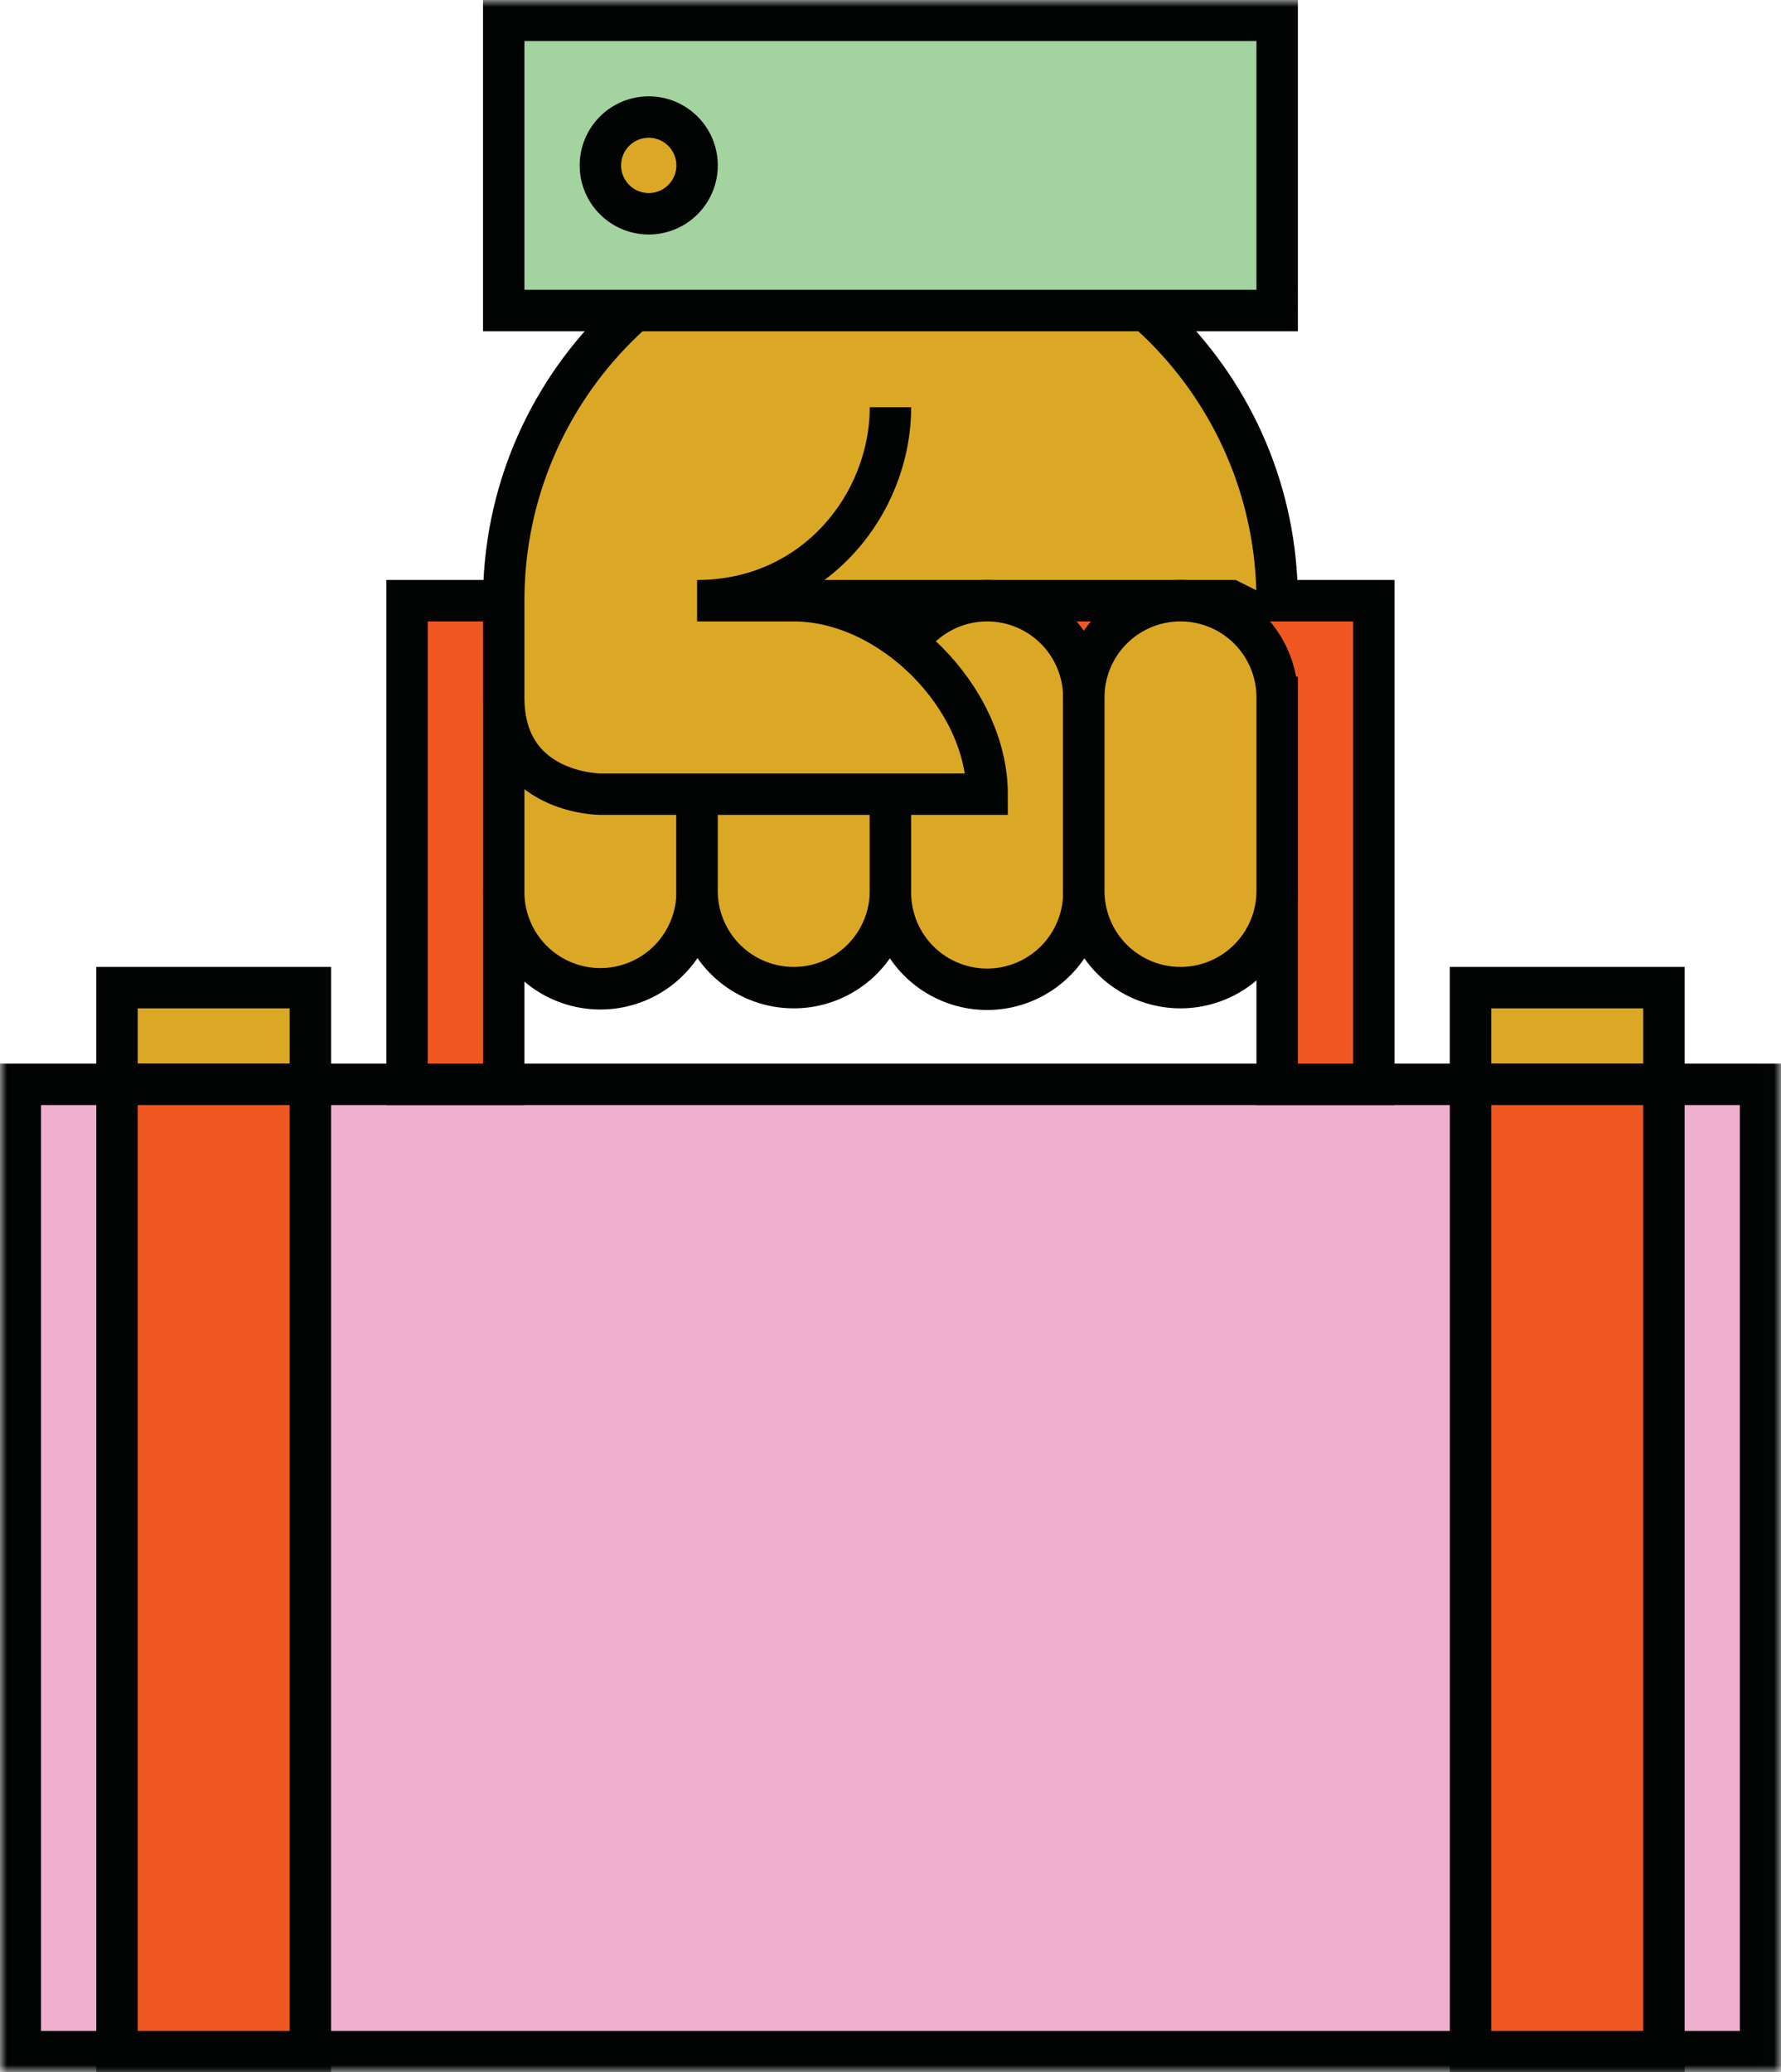 <svg xmlns="http://www.w3.org/2000/svg" xmlns:xlink="http://www.w3.org/1999/xlink" width="129" height="150" viewBox="0 0 129 150">
    <defs>
        <path id="a" d="M0 150h128.991V0H0z"/>
    </defs>
    <g fill="none" fill-rule="evenodd">
        <path fill="#DBA826" d="M92.507 44.363c0 9.722-10.712 17.604-23.927 17.604-13.213 0-23.926-7.882-23.926-17.604S55.367 26.758 68.58 26.758c13.215 0 23.927 7.883 23.927 17.605"/>
        <mask id="b" fill="#fff">
            <use xlink:href="#a"/>
        </mask>
        <path fill="#EFAFCE" d="M1.47 148.53h126.05V78.5H1.47z" mask="url(#b)"/>
        <path stroke="#020303" stroke-width="3" d="M1.47 148.53h126.05V78.5H1.47z" mask="url(#b)"/>
        <path fill="#DBA826" d="M8.474 78.501h14.005V71.5H8.474z" mask="url(#b)"/>
        <path stroke="#020303" stroke-width="3" d="M8.474 78.501h14.005V71.5H8.474z" mask="url(#b)"/>
        <path fill="#F05822" d="M8.474 148.53h14.005V78.5H8.474z" mask="url(#b)"/>
        <path stroke="#020303" stroke-width="3" d="M8.474 148.53h14.005V78.5H8.474z" mask="url(#b)"/>
        <path fill="#DBA826" d="M106.513 78.501h14.006V71.5h-14.006z" mask="url(#b)"/>
        <path stroke="#020303" stroke-width="3" d="M106.513 78.501h14.006V71.5h-14.006z" mask="url(#b)"/>
        <path fill="#F05822" d="M106.513 148.53h14.006V78.5h-14.006z" mask="url(#b)"/>
        <path stroke="#020303" stroke-width="3" d="M106.513 148.53h14.006V78.5h-14.006z" mask="url(#b)"/>
        <path fill="#F05822" d="M29.482 43.487v35.015h7.003V50.49h56.022v28.012h7.003V43.487z" mask="url(#b)"/>
        <path stroke="#020303" stroke-width="3" d="M29.482 43.487v35.015h7.003V50.49h56.022v28.012h7.003V43.487z" mask="url(#b)"/>
        <path fill="#DBA826" d="M36.485 64.496a7.003 7.003 0 1 0 14.005 0V50.49a7.003 7.003 0 1 0-14.005 0v14.006z" mask="url(#b)"/>
        <path stroke="#020303" stroke-width="3" d="M36.485 64.496a7.003 7.003 0 1 0 14.005 0V50.49a7.003 7.003 0 1 0-14.005 0v14.006z" mask="url(#b)"/>
        <path fill="#DBA826" d="M64.496 64.496a7.003 7.003 0 1 1-14.006 0V50.49a7.003 7.003 0 1 1 14.006 0v14.006z" mask="url(#b)"/>
        <path stroke="#020303" stroke-width="3" d="M64.496 64.496a7.003 7.003 0 1 1-14.006 0V50.49a7.003 7.003 0 1 1 14.006 0v14.006z" mask="url(#b)"/>
        <path fill="#DBA826" d="M78.501 64.496a7.003 7.003 0 1 1-14.004 0V50.49a7.002 7.002 0 1 1 14.004 0v14.006z" mask="url(#b)"/>
        <path stroke="#020303" stroke-width="3" d="M78.501 64.496a7.003 7.003 0 1 1-14.004 0V50.49a7.002 7.002 0 1 1 14.004 0v14.006z" mask="url(#b)"/>
        <path fill="#DBA826" d="M92.507 64.496a7.003 7.003 0 1 1-14.006 0V50.49a7.003 7.003 0 1 1 14.006 0v14.006z" mask="url(#b)"/>
        <path stroke="#020303" stroke-width="3" d="M92.507 64.496a7.003 7.003 0 1 1-14.006 0V50.49a7.003 7.003 0 1 1 14.006 0v14.006z" mask="url(#b)"/>
        <path fill="#DBA826" d="M64.496 29.482c0 7.003-5.497 14.006-14.006 14.006h7.003c7.003 0 14.006 7.003 14.006 14.006H43.487s-7.003 0-7.003-7.003v-7.003c0-15.47 12.542-28.012 28.012-28.012s28.01 12.541 28.01 28.012" mask="url(#b)"/>
        <path stroke="#020303" stroke-width="3" d="M64.496 29.482c0 7.003-5.497 14.006-14.006 14.006h7.003c7.003 0 14.006 7.003 14.006 14.006H43.487s-7.003 0-7.003-7.003v-7.003c0-15.47 12.542-28.012 28.012-28.012s28.01 12.541 28.01 28.012" mask="url(#b)"/>
        <path fill="#A3D39F" d="M36.485 22.48h56.022V1.47H36.485z" mask="url(#b)"/>
        <path stroke="#020303" stroke-width="3" d="M36.485 22.48h56.022V1.47H36.485z" mask="url(#b)"/>
        <path fill="#DBA826" d="M50.49 11.975a3.501 3.501 0 1 1-7.002 0 3.501 3.501 0 0 1 7.002 0" mask="url(#b)"/>
        <path stroke="#020303" stroke-width="3" d="M50.49 11.975a3.501 3.501 0 1 1-7.002 0 3.501 3.501 0 0 1 7.002 0z" mask="url(#b)"/>
    </g>
</svg>
